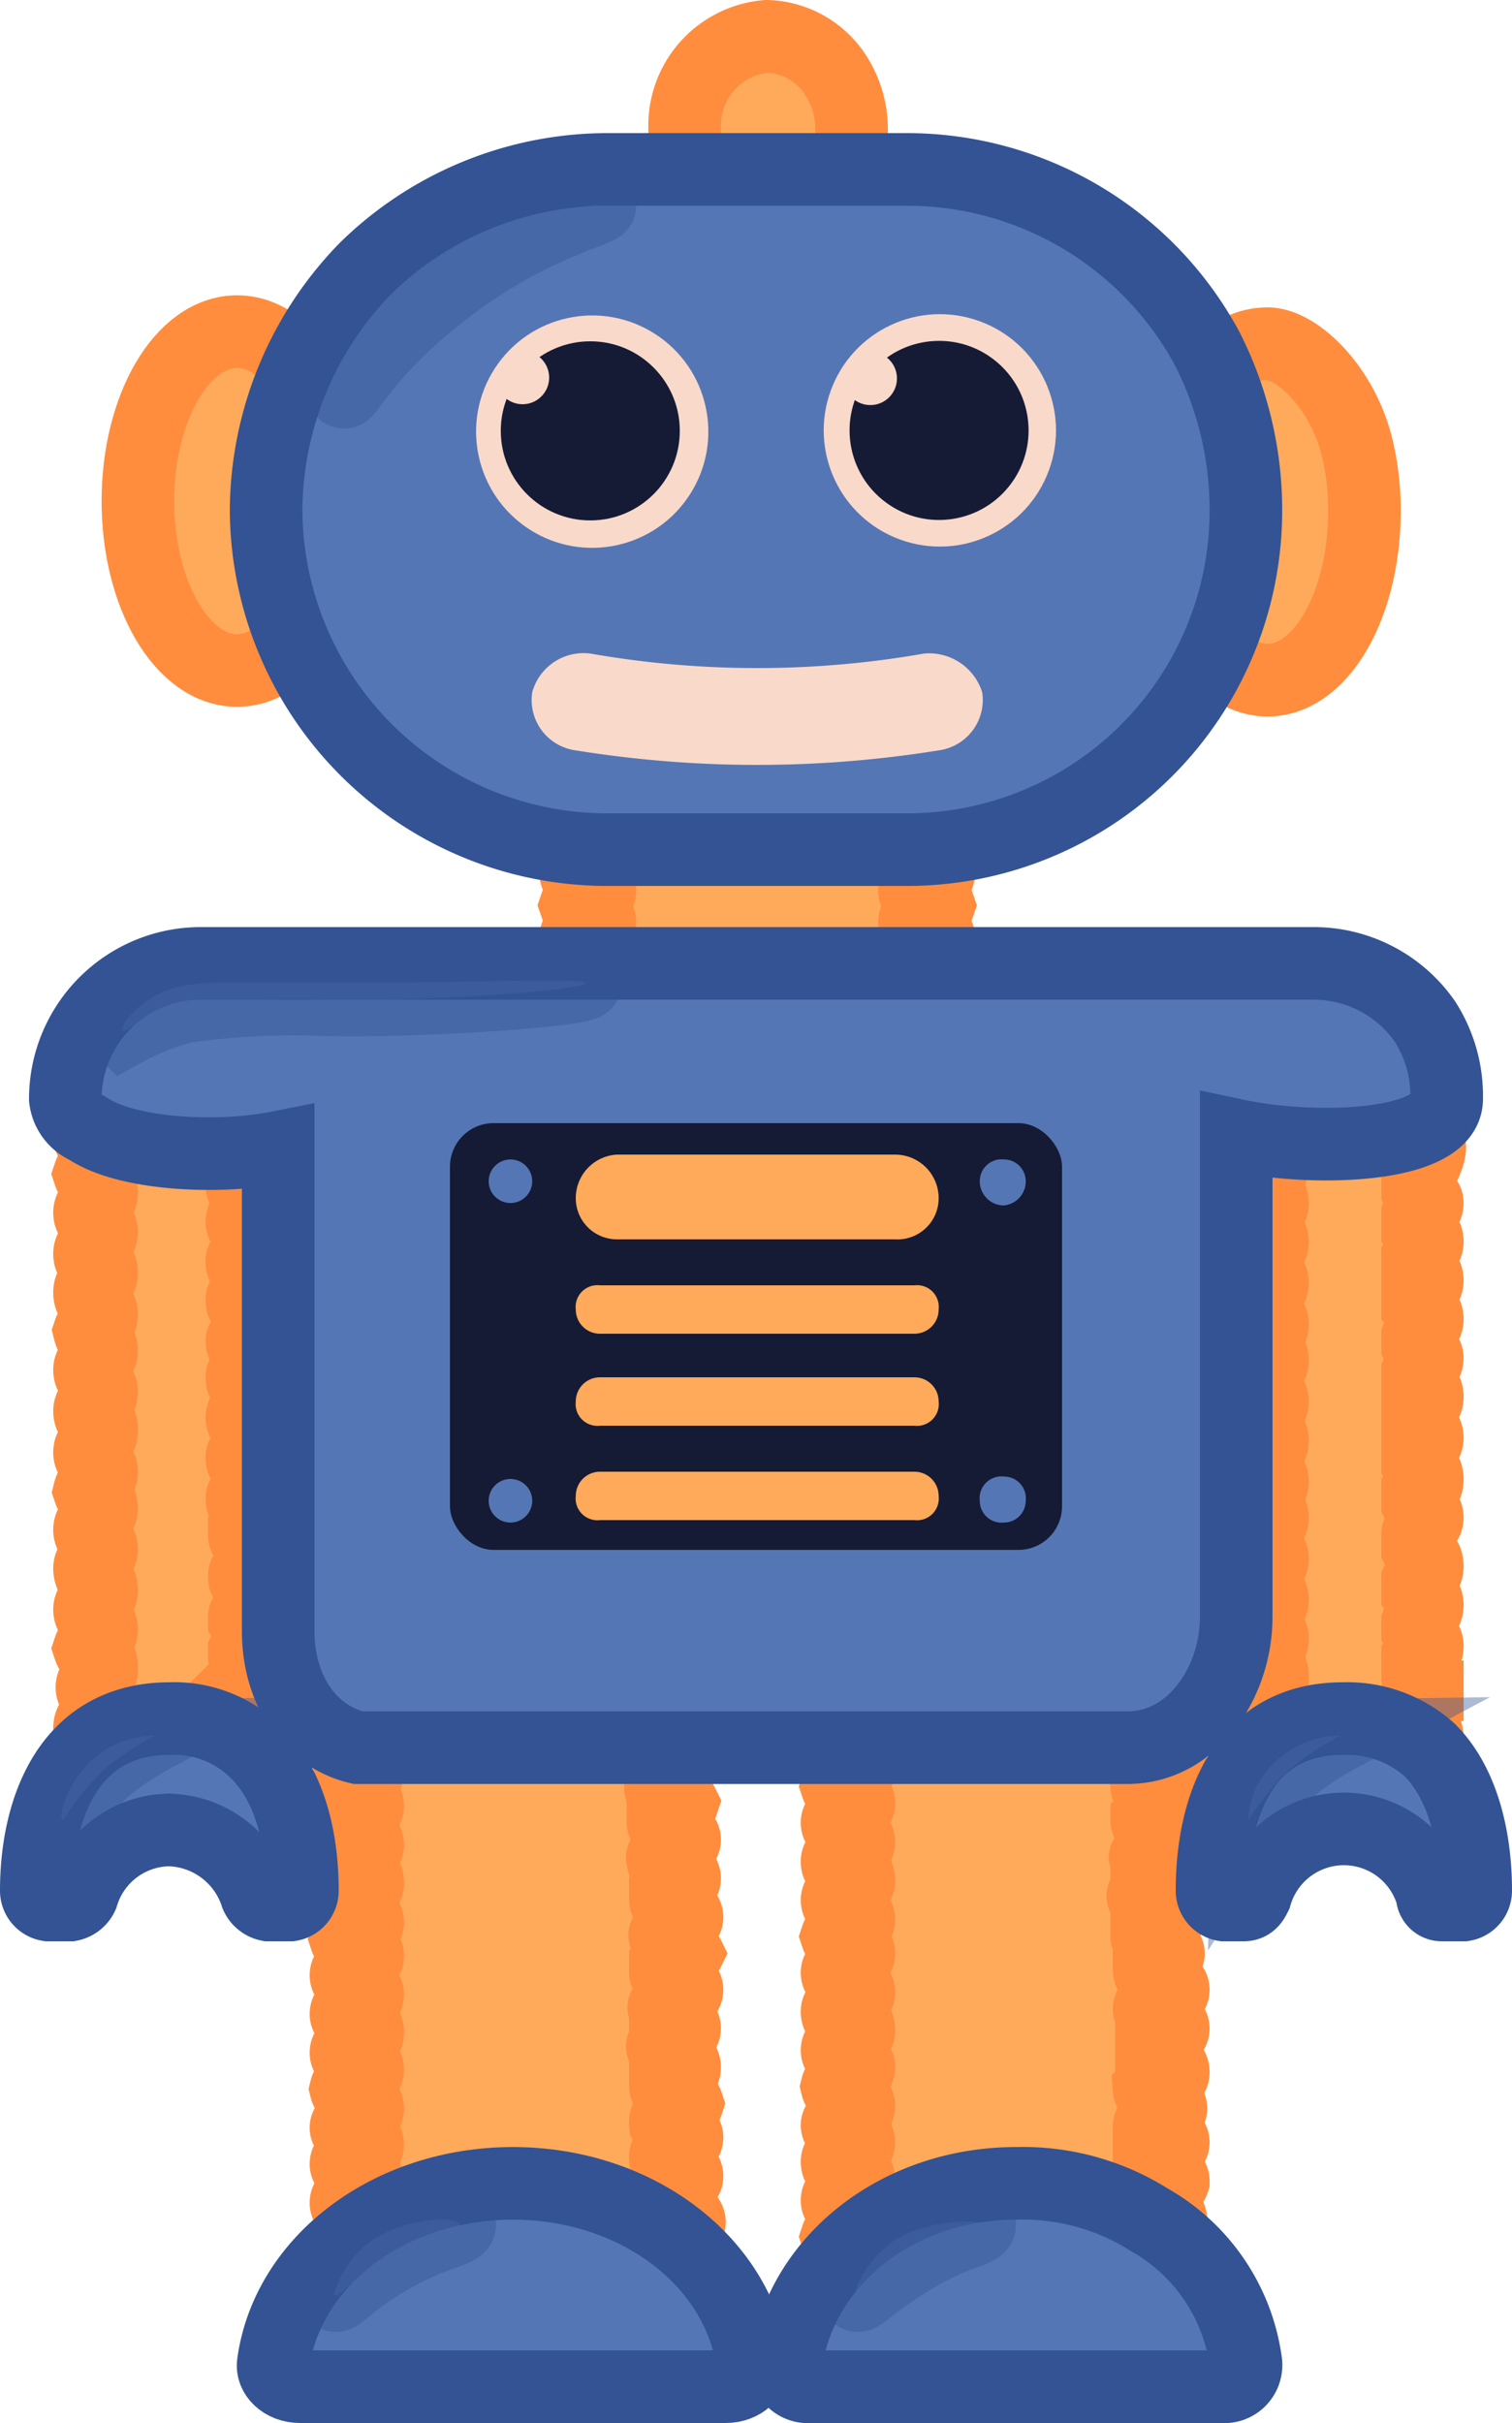 <svg xmlns="http://www.w3.org/2000/svg" viewBox="0 0 62.5 100.1"><g style="isolation:isolate"><g id="Layer_2" data-name="Layer 2"><g id="Layer_1-2" data-name="Layer 1"><g id="to_robot"><path d="M27.3,73.6v.2c0,.1,0,.2.1.2s.7.3.8.5h0c-.1.3-.6.3-.8.5v.2a.4.4,0,0,0,.1.3c.2.2.8.2.8.5s-.6.4-.8.6-.1.1-.1.2,0,.2.1.2l.3.2c.3.1.5.2.5.4h0c0,.3-.6.4-.8.6v.2c0,.1,0,.2.1.2s.8.3.8.6-.6.4-.8.6-.1.1-.1.2,0,.1.1.2.7.3.8.5h0c-.1.2-.7.3-.9.5v.2c0,.1,0,.2.1.2s.8.3.8.6-.5.4-.8.6-.1.1-.1.2v.2l.3.2c.3.1.5.2.5.4h0c0,.3-.6.4-.8.6s-.1.1-.1.2a.3.3,0,0,0,.1.2c.2.2.8.2.8.6s-.5.3-.8.5v.2c0,.1,0,.2.1.2s.7.3.8.6h0c-.1.3-.5.4-.8.5a.4.4,0,0,0-.1.3h0c.2.3.9.3.9.6s-.6.4-.8.6a.3.3,0,0,0-.1.2c0,.1,0,.2.1.2l.3.2c.3.1.5.2.5.4h0c0,.3-.6.4-.8.6V91c0,.1,0,.2.1.2s.8.3.8.6-.6.4-.8.6-.1.1-.1.2,0,.1.1.2.7.3.8.5h-.6l-.3.2h0c.1,0,.1,0,.1.1h.2l.4.2a.1.1,0,0,0,.1.1h.1c0,.3-.5.4-.8.6s-.1.1-.1.2.9.4.9.8H14.3c0-.4.9-.4.9-.8s0-.2-.1-.2-.8-.3-.8-.6.7-.4.9-.7h0c0-.4-.8-.4-.9-.7h0c.1-.3.9-.3.9-.7s-.9-.4-.9-.8.9-.4.9-.8-.2-.3-.4-.4-.5-.2-.5-.4h0c0-.4.9-.4.9-.8s-.9-.4-.9-.7.9-.4.9-.8-.8-.4-.9-.8h0c.1-.4.9-.4.9-.8s-.9-.3-.9-.7.9-.4.9-.8-.2-.3-.4-.4-.5-.2-.5-.4h0c0-.4.9-.4.9-.8s-.9-.4-.9-.8.9-.4.9-.8-.8-.4-.9-.7h0c.1-.3.9-.3.9-.7s-.9-.4-.9-.8.9-.4.9-.8-.2-.3-.4-.4-.5-.2-.5-.4h0c0-.4.9-.4.9-.8s-.9-.4-.9-.8.9-.4.9-.8-.8-.4-.9-.7h0c.1-.3.9-.3.9-.7s-.9-.4-.9-.8.9-.4.9-.8,0-.1-.1-.2h-.2c-.2-.1-.6-.2-.6-.4H28.1c0,.3-.9.3-.9.7s.9.4.9.8S27.5,73.4,27.3,73.6Z" style="fill:#ffaa5a;stroke:#ff8d3d;stroke-miterlimit:10;stroke-width:3px"/><path d="M47.5,73.6a.3.3,0,0,1-.1.2.3.3,0,0,0,.1.2c.3.2.8.3.8.5h0c0,.3-.5.3-.8.5a.3.3,0,0,1-.1.2c0,.1.1.2.1.3s.9.2.9.5-.6.4-.9.6-.1.1-.1.2v.2l.4.2c.2.1.5.2.5.4h0c-.1.3-.6.4-.9.6s-.1.1-.1.2a.2.2,0,0,0,.2.2c.2.2.8.3.8.6s-.6.4-.9.6v.2c0,.1.1.1.2.2s.7.3.7.5h0c0,.2-.6.3-.8.5v.2a.2.2,0,0,0,.2.2c.2.2.8.3.8.6s-.6.4-.8.6a.2.2,0,0,0-.2.2c0,.1.1.1.1.2l.4.2c.2.1.5.2.5.4h0c0,.3-.6.4-.9.6V85c.3.2.9.2.9.6s-.6.3-.8.5l-.2.2a.3.3,0,0,0,.1.2c.2.2.8.3.8.6h0c0,.3-.5.4-.7.5s-.2.2-.2.3h.1c.2.3.9.3.9.6s-.6.4-.9.6v.4l.4.2c.2.1.5.2.5.4h0c-.1.3-.6.4-.9.6s-.1.1-.1.2v.2c.3.2.9.3.9.6s-.6.4-.8.6l-.2.2c0,.1.1.1.1.2s.8.3.8.5h-.5c-.2,0-.3.1-.3.2h-.1c0,.1,0,.1.1.1h0a.1.1,0,0,1,.1.1h.2l.3.2a.1.1,0,0,1,.1.1h.2c0,.3-.6.4-.8.6a.2.2,0,0,0-.2.2c0,.4,1,.4,1,.8H34.6c0-.4.9-.4.9-.8a.3.3,0,0,0-.1-.2c-.3-.2-.8-.3-.8-.6s.7-.4.8-.7.1,0,.1-.1-.8-.4-.9-.7h0c.1-.3.9-.3.9-.7s-.9-.4-.9-.8.9-.4.9-.8-.2-.3-.5-.4-.4-.2-.4-.4h0c0-.4.9-.4.9-.8s-.9-.4-.9-.7.9-.4.9-.8-.8-.4-.9-.8h0c.1-.4.9-.4.9-.8s-.9-.3-.9-.7.9-.4.9-.8-.2-.3-.5-.4-.4-.2-.4-.4h0c0-.4.9-.4.9-.8s-.9-.4-.9-.8.9-.4.9-.8-.8-.4-.9-.7h0c.1-.3.9-.3.9-.7s-.9-.4-.9-.8.9-.4.9-.8-.2-.3-.5-.4-.4-.2-.4-.4h0c0-.4.9-.4.9-.8s-.9-.4-.9-.8.9-.4.9-.8-.8-.4-.9-.7h0c.1-.3.9-.3.9-.7s-.9-.4-.9-.8.9-.4.9-.8-.1-.1-.2-.2h-.1c-.3-.1-.6-.2-.6-.4H48.4c0,.3-1,.3-1,.7s1,.4,1,.8S47.8,73.4,47.5,73.6Z" style="fill:#ffaa5a;stroke:#ff8d3d;stroke-miterlimit:10;stroke-width:3px"/><path d="M58.6,48.7v.5c.1.2.4.3.4.5h0c0,.3-.3.3-.4.5v.5c.2.2.4.3.4.6s-.3.4-.4.6v.5h.2c.1.2.2.3.2.5h0c0,.3-.3.4-.4.6v.4c.2.2.4.3.4.6s-.3.4-.4.7v.4c.1.2.4.3.4.5h0c0,.3-.3.4-.4.6v.4c.2.2.4.3.4.6s-.2.4-.4.6v.5c.1,0,.1.1.2.2a.5.5,0,0,1,.2.4h0c0,.3-.3.4-.4.6v.5c.1.2.4.2.4.6s-.2.4-.4.6v.4c.1.2.4.3.4.6h0c0,.2-.2.3-.3.5s-.1.1-.1.2V64c.1.2.4.3.4.7s-.3.4-.4.6v.4l.2.2a.5.5,0,0,1,.2.4h0c0,.4-.3.4-.4.7v.4c.1.2.4.3.4.6s-.2.4-.4.6v.5c.1.2.4.2.4.5h-.3c0,.1-.1.1-.1.2h0a.1.1,0,0,0,.1.1h0l.2.2H59c0,.3-.2.4-.4.6v.2c0,.4.4.4.4.9H52c0-.5.5-.5.5-.9v-.2c-.1-.2-.4-.3-.4-.6s.4-.4.5-.7v-.2c0-.3-.4-.4-.5-.7h0c.1-.3.5-.4.5-.8s-.5-.4-.5-.8.5-.4.5-.8a.5.5,0,0,0-.2-.4c-.1-.2-.3-.3-.3-.5h0c0-.4.5-.4.5-.8s-.5-.4-.5-.8.5-.5.5-.9-.4-.4-.5-.7h0c.1-.4.5-.4.5-.8s-.5-.4-.5-.8.5-.4.5-.9a.5.5,0,0,0-.2-.4c-.1-.1-.3-.2-.3-.4h0c0-.4.5-.4.5-.8s-.5-.5-.5-.9.5-.4.5-.8-.4-.4-.5-.8h0c.1-.3.5-.3.5-.7s-.5-.4-.5-.9.5-.4.5-.8a.5.5,0,0,0-.2-.4c-.1-.1-.3-.2-.3-.4h0c0-.4.5-.5.5-.9s-.5-.4-.5-.8.5-.4.5-.8-.4-.5-.5-.8h0c.1-.3.5-.4.5-.7s-.5-.5-.5-.9.5-.4.5-.8a.4.4,0,0,0-.1-.3h0c-.2-.1-.4-.2-.4-.5h7c0,.5-.4.5-.4.9s.4.4.4.8S58.7,48.5,58.6,48.7Z" style="fill:#ffaa5a;stroke:#ff8d3d;stroke-miterlimit:10;stroke-width:3px"/><path d="M61,78.1h0a.6.6,0,0,1-.5.6h-.9a.4.4,0,0,1-.4-.4,3.8,3.8,0,0,0-7.3,0c-.1.2-.2.4-.5.4h-.8a.6.6,0,0,1-.5-.6h0c0-3.3,1.2-7.1,5.4-7.1a5.1,5.1,0,0,1,3.6,1.3C60.5,73.7,61,76,61,78.1Z" style="fill:#5576b4;stroke:#335394;stroke-miterlimit:10;stroke-width:3px"/><path d="M10.1,48.7a.4.4,0,0,0-.1.3.3.3,0,0,0,.1.2l.4.5h0c-.1.3-.3.3-.4.5a.4.4,0,0,0-.1.3.3.3,0,0,0,.1.2c.1.2.4.3.4.6s-.3.4-.4.6-.1.1-.1.2a.4.4,0,0,0,.1.3h.2c.1.2.2.3.2.5h0c0,.3-.3.4-.4.6s-.1.1-.1.2,0,.2.1.2.4.3.4.6-.3.4-.4.7-.1.1-.1.2,0,.1.1.2l.4.5h0c-.1.3-.3.4-.4.6s-.1.1-.1.2,0,.2.1.2.4.3.4.6-.3.4-.4.6a.4.4,0,0,0-.1.3.3.3,0,0,0,.1.2l.2.2a.5.5,0,0,1,.2.4h0c0,.3-.3.4-.4.6s-.1.1-.1.2a.4.4,0,0,0,.1.3c.1.2.4.2.4.6s-.3.4-.4.6-.1.1-.1.2,0,.2.1.2.3.3.4.6h0l-.4.5v.2c0,.1,0,.1.1.2s.4.3.4.7-.3.4-.4.6-.1.1-.1.2,0,.2.1.2a.2.2,0,0,0,.2.2.5.5,0,0,1,.2.4h0c0,.4-.3.4-.4.7s-.1.1-.1.2v.2c.1.2.4.3.4.6s-.3.4-.4.6v.2a.4.4,0,0,0,.1.3c.1.2.3.2.4.5h-.3l-.2.2h0a.1.1,0,0,1,.1.1h.1c0,.1.1.1.2.2h.1c0,.3-.3.4-.4.6v.2c0,.4.5.4.5.9h-7c0-.5.5-.5.5-.9v-.2c-.1-.2-.4-.3-.4-.6s.4-.4.4-.7v-.2c0-.3-.4-.4-.5-.7h0c.1-.3.5-.4.5-.8s-.5-.4-.5-.8.5-.4.5-.8-.2-.3-.3-.4-.2-.3-.2-.5h0c0-.4.5-.4.5-.8s-.5-.4-.5-.8.5-.5.5-.9-.4-.4-.5-.7h0c.1-.4.5-.4.5-.8s-.5-.4-.5-.8.5-.4.5-.9-.2-.3-.3-.4a.5.5,0,0,1-.2-.4h0c0-.4.5-.4.5-.8s-.5-.5-.5-.9.5-.4.5-.8-.4-.4-.5-.8h0c.1-.3.5-.3.5-.7s-.5-.4-.5-.9.5-.4.5-.8-.2-.3-.3-.4a.5.5,0,0,1-.2-.4h0c0-.4.5-.5.5-.9s-.5-.4-.5-.8.5-.4.5-.8-.4-.5-.5-.8h0c.1-.3.5-.4.5-.7s-.5-.5-.5-.9.5-.4.5-.8-.1-.2-.1-.3a.1.1,0,0,1-.1-.1.6.6,0,0,1-.3-.5h7c0,.5-.5.5-.5.9s.5.4.5.8S10.2,48.5,10.1,48.7Z" style="fill:#ffaa5a;stroke:#ff8d3d;stroke-miterlimit:10;stroke-width:3px"/><path d="M12.5,78.1h0a.6.6,0,0,1-.5.6h-.9a.7.7,0,0,1-.5-.4A3.9,3.9,0,0,0,7,75.6a3.8,3.8,0,0,0-3.6,2.7.7.7,0,0,1-.5.4H2a.6.6,0,0,1-.5-.6h0C1.5,74.8,2.8,71,7,71a4.8,4.8,0,0,1,3.5,1.3C12,73.7,12.5,76,12.5,78.1Z" style="fill:#5576b4;stroke:#335394;stroke-miterlimit:10;stroke-width:3px"/><path d="M35.2,5.3a3.7,3.7,0,0,1-3.5,3.8,3,3,0,0,1-1.6-.5,3.7,3.7,0,0,1-1.8-3.3,3.7,3.7,0,0,1,3.4-3.8,3.5,3.5,0,0,1,2.7,1.4A4.1,4.1,0,0,1,35.2,5.3Z" style="fill:#ffaa5a;stroke:#ff8d3d;stroke-miterlimit:10;stroke-width:3px"/><ellipse cx="9.8" cy="20.7" rx="4.1" ry="7" style="fill:#ffaa5a;stroke:#ff8d3d;stroke-miterlimit:10;stroke-width:3px"/><path d="M56.4,21.1c0,3.9-1.8,7-4,7s-4.1-3.1-4.1-7a9.6,9.6,0,0,1,1.1-4.7c.8-1.4,1.8-2.2,3-2.2s3.1,1.8,3.7,4.3A10.9,10.9,0,0,1,56.4,21.1Z" style="fill:#ffaa5a;stroke:#ff8d3d;stroke-miterlimit:10;stroke-width:3px"/><path d="M37.8,36.8c0,.3.9.3,1,.6h0c-.1.3-1,.3-1,.7s1,.3,1,.6-1,.4-1,.7,1,.3,1,.7h-15c0-.4,1-.4,1-.7s-1-.3-1-.7,1-.3,1-.6-.9-.4-1-.7h0c.1-.3,1-.3,1-.6s-1-.4-1-.7,1-.4,1-.7-1-.3-1-.7h15c0,.4-1,.4-1,.7s1,.3,1,.7S37.8,36.4,37.8,36.8Z" style="fill:#ffaa5a;stroke:#ff8d3d;stroke-miterlimit:10;stroke-width:3px"/><path d="M51.5,21.1a14,14,0,0,1-14,14H25a14.1,14.1,0,0,1-14-14,14.4,14.4,0,0,1,4.1-10A14.3,14.3,0,0,1,25,7H37.5a14.1,14.1,0,0,1,12.4,7.4A14.7,14.7,0,0,1,51.5,21.1Z" style="fill:#5576b4;stroke:#335394;stroke-miterlimit:10;stroke-width:3px"/><path d="M30,98.6H12.4c-.7,0-1.2-.5-1.1-1,.6-4.2,4.8-7.4,9.9-7.4s9.3,3.2,9.9,7.4C31.2,98.1,30.7,98.6,30,98.6Z" style="fill:#5576b4;stroke:#335394;stroke-miterlimit:10;stroke-width:3px"/><path d="M50.5,98.6h-17a.9.9,0,0,1-1-1c.6-4.2,4.6-7.4,9.5-7.4a9.8,9.8,0,0,1,5.5,1.5,8,8,0,0,1,4,5.9A.9.9,0,0,1,50.5,98.6Z" style="fill:#5576b4;stroke:#335394;stroke-miterlimit:10;stroke-width:3px"/><path d="M59.8,45.4c0,2-5.4,2.2-8.7,1.5V66.8c0,2.7-1.8,5.4-4.5,5.4H14.8c-2.1-.5-3.3-2.5-3.3-4.8V47.4c-2.5.5-6.3.3-7.9-.8a1.5,1.5,0,0,1-.9-1.2,5.6,5.6,0,0,1,5.6-5.6h46a5.6,5.6,0,0,1,4.6,2.4A5.7,5.7,0,0,1,59.8,45.4Z" style="fill:#5576b4;stroke:#335394;stroke-miterlimit:10;stroke-width:3px"/><path d="M38.8,31a47.2,47.2,0,0,1-15,0A2.1,2.1,0,0,1,22,28.6h0A2.2,2.2,0,0,1,24.4,27a40,40,0,0,0,13.8,0,2.3,2.3,0,0,1,2.4,1.6h0A2.1,2.1,0,0,1,38.8,31Z" style="fill:#f9d9ca"/><circle cx="24.4" cy="17.8" r="4.8" transform="translate(-3.7 28.7) rotate(-57.2)" style="fill:#f9d9ca"/><circle cx="38.8" cy="17.8" r="4.8" transform="translate(8.8 48.1) rotate(-69.9)" style="fill:#f9d9ca"/><circle cx="38.8" cy="17.8" r="3.7" transform="translate(0.6 36.8) rotate(-51.1)" style="fill:#151b35"/><circle cx="24.4" cy="17.8" r="3.7" style="fill:#151b35"/><rect x="18.6" y="46.4" width="25.3" height="17.63" rx="1.8" style="fill:#151b35"/><circle cx="21.1" cy="48.8" r="0.9" style="fill:#5576b4"/><path d="M42.4,48.8a1,1,0,0,1-.9,1,1,1,0,0,1-1-1,.9.9,0,0,1,1-.9A.9.9,0,0,1,42.4,48.8Z" style="fill:#5576b4"/><path d="M22,62a.9.9,0,1,1-1.8,0A.9.9,0,1,1,22,62Z" style="fill:#5576b4"/><path d="M42.4,62a.9.9,0,0,1-.9.9.9.9,0,0,1-1-.9.9.9,0,0,1,1-1A.9.9,0,0,1,42.4,62Z" style="fill:#5576b4"/><path d="M37,51.2H25.5a1.7,1.7,0,0,1-1.7-1.7h0a1.8,1.8,0,0,1,1.7-1.8H37a1.8,1.8,0,0,1,1.8,1.8h0A1.7,1.7,0,0,1,37,51.2Z" style="fill:#ffaa5a"/><path d="M37.8,55.1h-13a1,1,0,0,1-1-1h0a.9.9,0,0,1,1-1h13a.9.9,0,0,1,1,1h0A1,1,0,0,1,37.8,55.1Z" style="fill:#ffaa5a"/><path d="M37.8,58.9h-13a.9.9,0,0,1-1-1h0a1,1,0,0,1,1-1h13a1,1,0,0,1,1,1h0A.9.9,0,0,1,37.8,58.9Z" style="fill:#ffaa5a"/><path d="M37.8,62.8h-13a.9.9,0,0,1-1-1h0a1,1,0,0,1,1-1h13a1,1,0,0,1,1,1h0A.9.9,0,0,1,37.8,62.8Z" style="fill:#ffaa5a"/><path d="M14.2,16.2c-.2-.2.9-2.8,3.3-4.9s7.3-3,7.3-2.8-2.9.8-6.3,3.4S14.4,16.3,14.2,16.2Z" style="fill:#5576b4;stroke:#335394;stroke-miterlimit:10;stroke-width:3px;opacity:0.4;mix-blend-mode:screen"/><path d="M24.2,40.6c0-.2-5.3,0-9,0H9.1a8.4,8.4,0,0,0-1.9.2c-1.5.5-2.3,1.6-2.1,1.8a10.7,10.7,0,0,1,2.5-1,31.8,31.8,0,0,1,5.8-.3C17.6,41.4,24.3,40.9,24.2,40.6Z" style="fill:#5576b4;stroke:#335394;stroke-miterlimit:10;stroke-width:3px;opacity:0.4;mix-blend-mode:screen"/><path d="M2.6,75.2c-.2-.1.1-1.4,1.1-2.4a4,4,0,0,1,2.7-1.1,12.6,12.6,0,0,0-2.1,1.4A12.2,12.2,0,0,0,2.6,75.2Z" style="fill:#5576b4;stroke:#335394;stroke-miterlimit:10;stroke-width:3px;opacity:0.4;mix-blend-mode:screen"/><path d="M51.6,75.2a3.4,3.4,0,0,1,1.1-2.4,4,4,0,0,1,2.7-1.1,12.6,12.6,0,0,0-2.1,1.4A12.2,12.2,0,0,0,51.6,75.2Z" style="fill:#5576b4;stroke:#335394;stroke-miterlimit:10;stroke-width:3px;opacity:0.4;mix-blend-mode:screen"/><path d="M13.8,94.8a4.2,4.2,0,0,1,1.5-2.2c1.6-1.1,3.7-1,3.7-.7s-1,.3-2.9,1.4S14,95,13.8,94.8Z" style="fill:#5576b4;stroke:#335394;stroke-miterlimit:10;stroke-width:3px;opacity:0.4;mix-blend-mode:screen"/><path d="M35.4,94.8c-.2-.1.4-1.4,1.5-2.2s3.6-1,3.6-.7-1,.3-2.8,1.4S35.5,95,35.4,94.8Z" style="fill:#5576b4;stroke:#335394;stroke-miterlimit:10;stroke-width:3px;opacity:0.4;mix-blend-mode:screen"/><circle cx="21.6" cy="15.6" r="1.1" style="fill:#f9d9ca"/><circle cx="35.9" cy="15.6" r="1.1" transform="matrix(0.04, -1, 1, 0.04, 18.94, 50.91)" style="fill:#f9d9ca"/></g></g></g></g></svg>